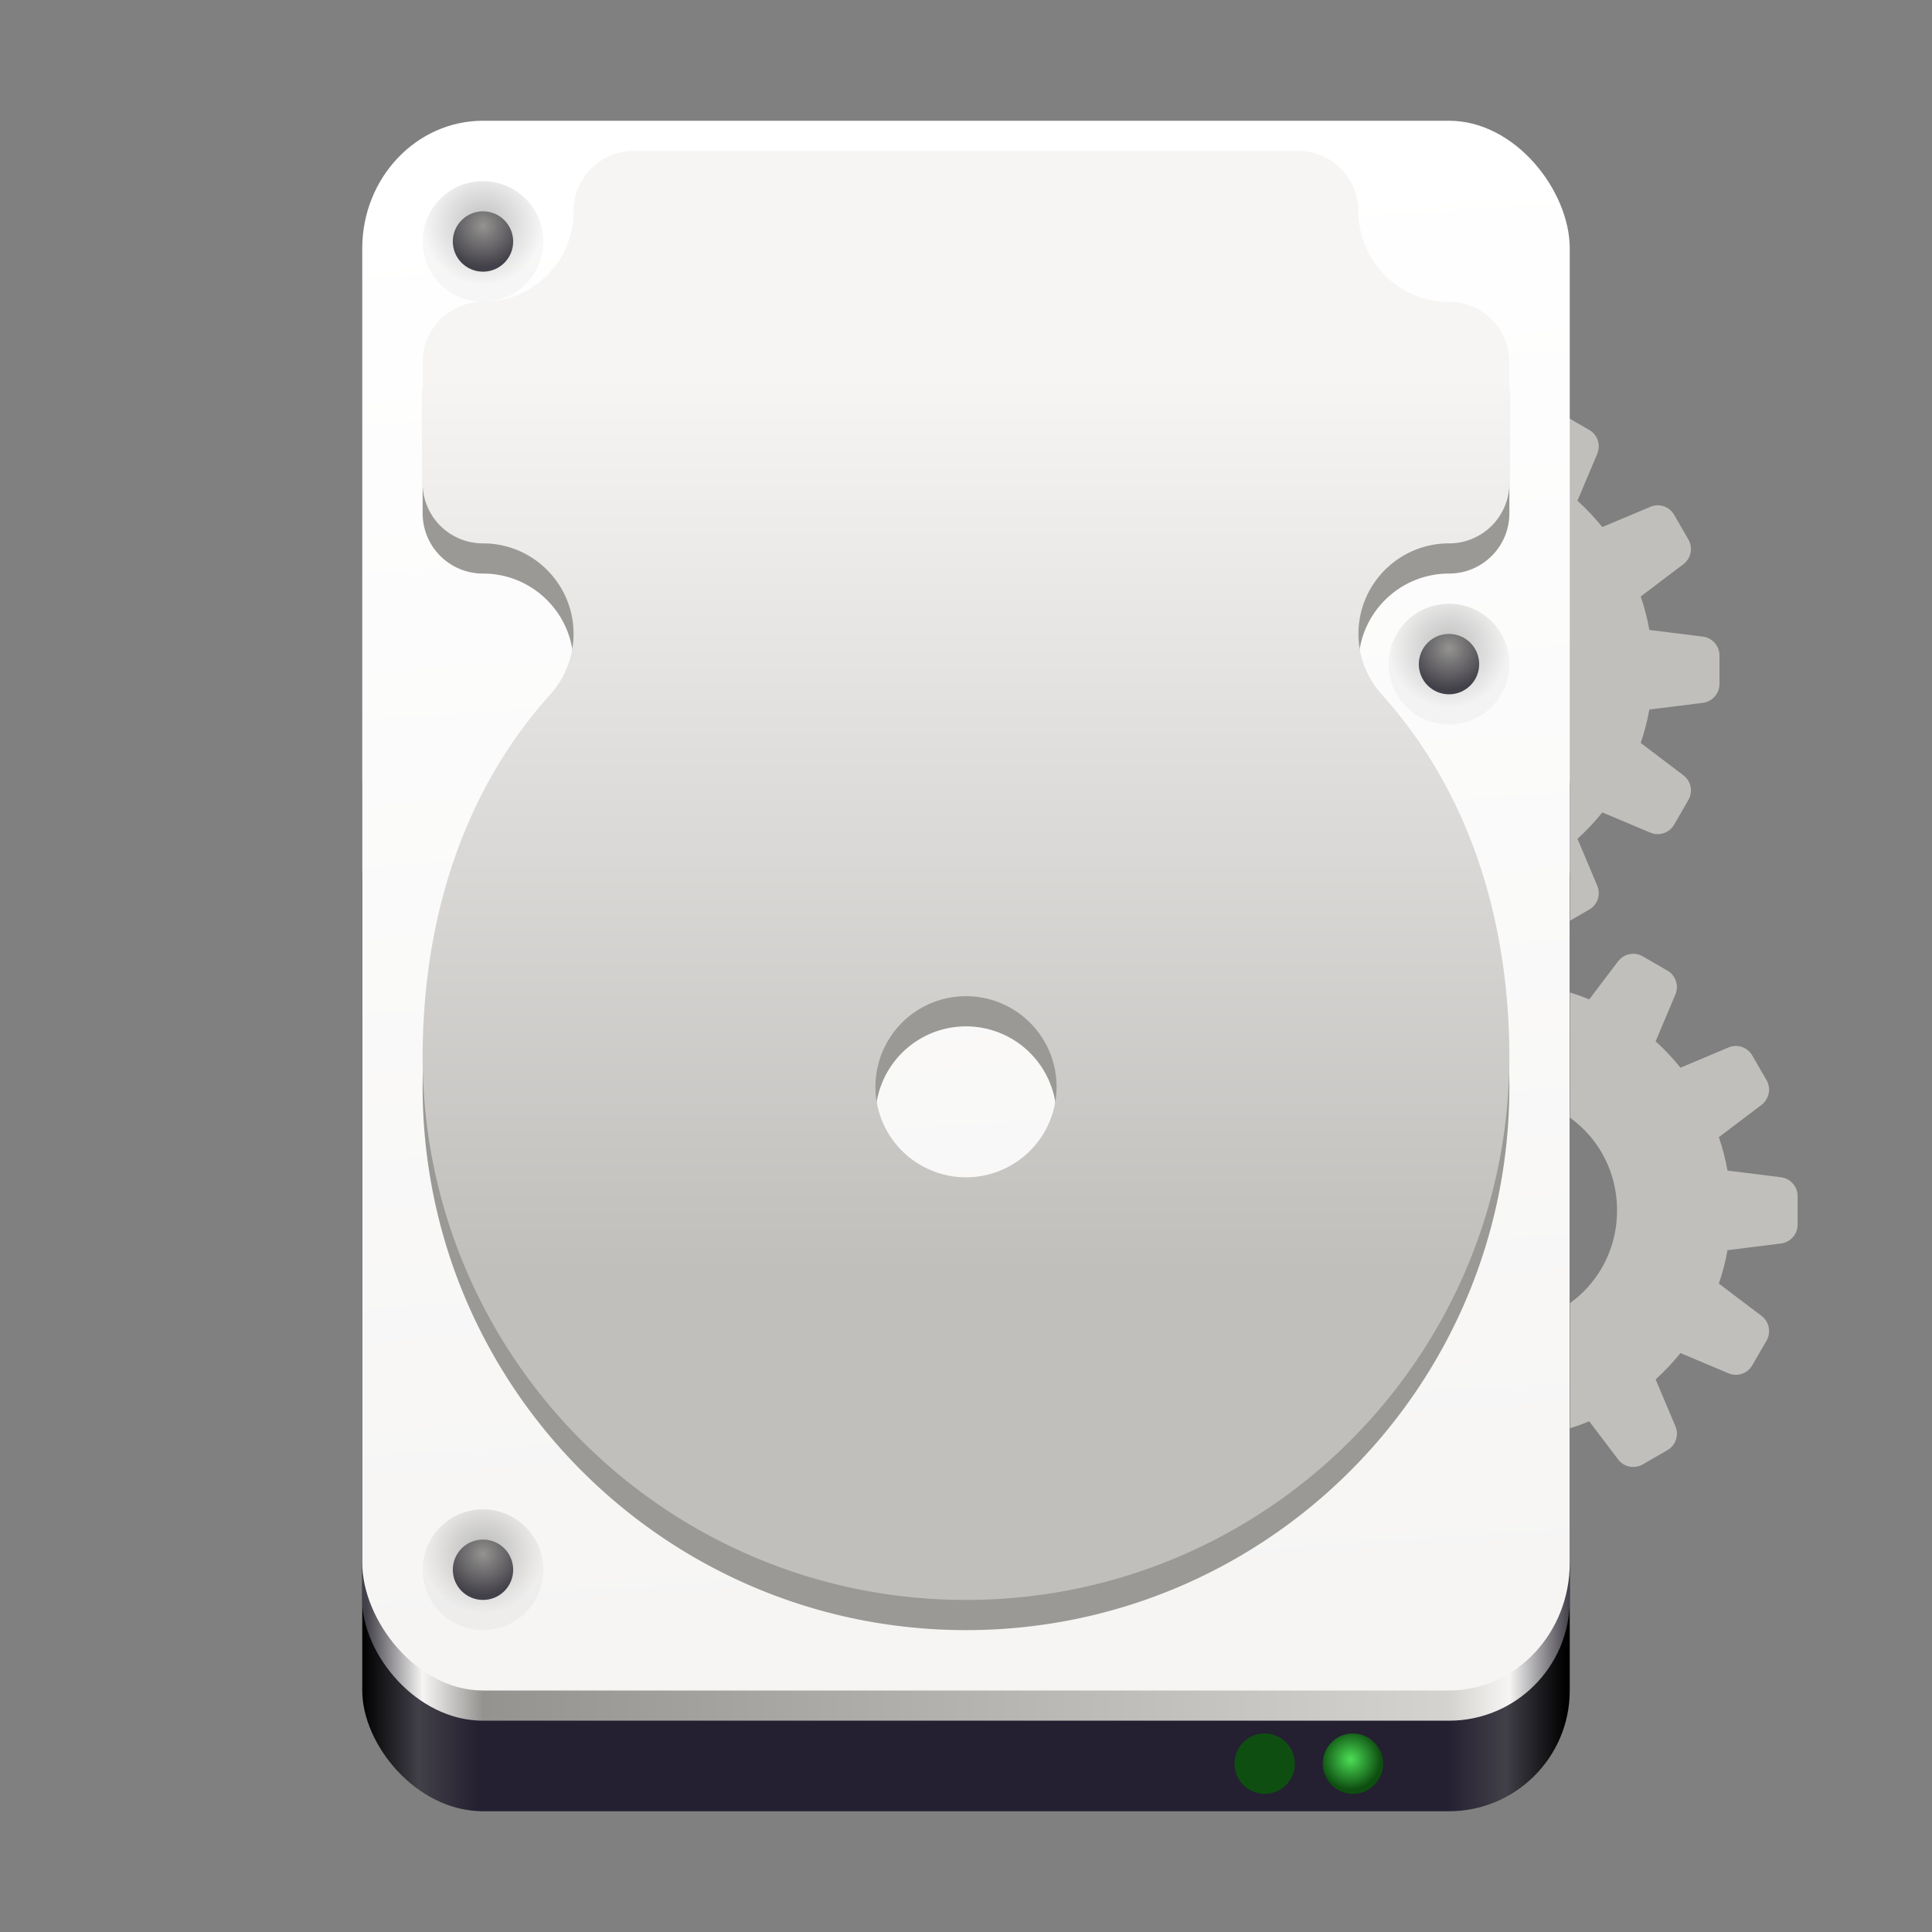 <?xml version="1.0" encoding="UTF-8" standalone="no"?>
<svg
   viewBox="0 0 128 128"
   style="display:inline;enable-background:new"
   version="1.0"
   id="svg11300"
   height="128"
   width="128"
   xmlns:xlink="http://www.w3.org/1999/xlink"
   xmlns="http://www.w3.org/2000/svg"
   xmlns:svg="http://www.w3.org/2000/svg"
   xmlns:rdf="http://www.w3.org/1999/02/22-rdf-syntax-ns#"
   xmlns:cc="http://creativecommons.org/ns#"
   xmlns:dc="http://purl.org/dc/elements/1.1/">
  <rect x="0" y="0" width="128" height="128" fill="#808080" stroke="none"/>
  <title
     id="title4162">Adwaita Icon Template</title>
  <defs
     id="defs3">
    <linearGradient
       id="linearGradient10247">
      <stop
         id="stop10243"
         offset="0"
         style="stop-color:#010101;stop-opacity:1;" />
      <stop
         id="stop10245"
         offset="1"
         style="stop-color:#010101;stop-opacity:0;" />
    </linearGradient>
    <linearGradient
       id="linearGradient10232">
      <stop
         id="stop10228"
         offset="0"
         style="stop-color:#47454b;stop-opacity:1" />
      <stop
         id="stop10230"
         offset="1"
         style="stop-color:#dfdee0;stop-opacity:1" />
    </linearGradient>
    <linearGradient
       id="linearGradient1194">
      <stop
         style="stop-color:#5e5c64;stop-opacity:1"
         offset="0"
         id="stop1190" />
      <stop
         style="stop-color:#77767b;stop-opacity:1"
         offset="1"
         id="stop1192" />
    </linearGradient>
    <linearGradient
       id="linearGradient1188">
      <stop
         id="stop1184"
         offset="0"
         style="stop-color:#c0bfbc;stop-opacity:1" />
      <stop
         id="stop1186"
         offset="1"
         style="stop-color:#f6f5f4;stop-opacity:1" />
    </linearGradient>
    <linearGradient
       id="linearGradient1378">
      <stop
         style="stop-color:#424048;stop-opacity:1"
         offset="0"
         id="stop1366" />
      <stop
         id="stop1368"
         offset="0.047"
         style="stop-color:#f6f5f4;stop-opacity:1" />
      <stop
         style="stop-color:#949390;stop-opacity:1"
         offset="0.097"
         id="stop1370" />
      <stop
         id="stop1372"
         offset="0.9"
         style="stop-color:#d5d3cf;stop-opacity:1" />
      <stop
         style="stop-color:#f6f5f4;stop-opacity:1"
         offset="0.95"
         id="stop1374" />
      <stop
         style="stop-color:#424048;stop-opacity:1"
         offset="1"
         id="stop1376" />
    </linearGradient>
    <linearGradient
       id="linearGradient1364">
      <stop
         id="stop1352"
         offset="0"
         style="stop-color:#000000;stop-opacity:1" />
      <stop
         style="stop-color:#424048;stop-opacity:1"
         offset="0.047"
         id="stop1354" />
      <stop
         id="stop1356"
         offset="0.097"
         style="stop-color:#241f31;stop-opacity:1" />
      <stop
         style="stop-color:#241f31;stop-opacity:1"
         offset="0.9"
         id="stop1358" />
      <stop
         id="stop1360"
         offset="0.95"
         style="stop-color:#424048;stop-opacity:1" />
      <stop
         id="stop1362"
         offset="1"
         style="stop-color:#000000;stop-opacity:1" />
    </linearGradient>
    <linearGradient
       id="linearGradient1235">
      <stop
         style="stop-color:#949390;stop-opacity:1"
         offset="0"
         id="stop1231" />
      <stop
         style="stop-color:#424048;stop-opacity:1"
         offset="1"
         id="stop1233" />
    </linearGradient>
    <linearGradient
       id="linearGradient983">
      <stop
         id="stop979"
         offset="0"
         style="stop-color:#000000;stop-opacity:0.251" />
      <stop
         id="stop981"
         offset="1"
         style="stop-color:#000000;stop-opacity:0.031" />
    </linearGradient>
    <linearGradient
       id="linearGradient1282">
      <stop
         id="stop1278"
         offset="0"
         style="stop-color:#f6f5f4;stop-opacity:1;" />
      <stop
         id="stop1280"
         offset="1"
         style="stop-color:#ffffff;stop-opacity:1" />
    </linearGradient>
    <linearGradient
       id="linearGradient1494">
      <stop
         id="stop1490"
         offset="0"
         style="stop-color:#babdb6;stop-opacity:1;" />
      <stop
         id="stop1492"
         offset="1"
         style="stop-color:#babdb6;stop-opacity:0;" />
    </linearGradient>
    <linearGradient
       gradientUnits="userSpaceOnUse"
       y2="20"
       x2="280"
       y1="172"
       x1="280"
       id="linearGradient1496"
       xlink:href="#linearGradient1494" />
    <linearGradient
       gradientTransform="matrix(0.25,0,0,0.25,-160,53)"
       gradientUnits="userSpaceOnUse"
       y2="59.234"
       x2="318.912"
       y1="113.77"
       x1="301.624"
       id="linearGradient2155"
       xlink:href="#linearGradient1194" />
    <linearGradient
       gradientTransform="matrix(0.25,0,0,0.25,-1e-5,53)"
       y2="-112.155"
       x2="249"
       y1="125"
       x1="249"
       gradientUnits="userSpaceOnUse"
       id="linearGradient1057"
       xlink:href="#linearGradient1188" />
    <linearGradient
       gradientTransform="matrix(0.25,0,0,0.25,-1e-5,53)"
       gradientUnits="userSpaceOnUse"
       y2="-172"
       x2="323"
       y1="217"
       x1="347"
       id="linearGradient1284"
       xlink:href="#linearGradient1282" />
    <linearGradient
       y2="619.964"
       x2="496"
       y1="619.964"
       x1="177"
       gradientTransform="matrix(0.25,0,0,0.243,-20,-80.436)"
       gradientUnits="userSpaceOnUse"
       id="linearGradient1444-3-9"
       xlink:href="#linearGradient1378" />
    <linearGradient
       y2="799.964"
       x2="495"
       y1="799.964"
       x1="176"
       gradientTransform="matrix(0.25,0,0,0.243,-20,-80.436)"
       gradientUnits="userSpaceOnUse"
       id="linearGradient1121"
       xlink:href="#linearGradient1364" />
    <radialGradient
       r="16"
       fy="199.581"
       fx="128"
       cy="199.581"
       cx="128"
       gradientUnits="userSpaceOnUse"
       id="radialGradient1131"
       xlink:href="#linearGradient983" />
    <radialGradient
       r="8"
       fy="200.072"
       fx="127.937"
       cy="200.072"
       cx="127.937"
       gradientTransform="matrix(1.376,0,0,1.376,-47.997,-75.472)"
       gradientUnits="userSpaceOnUse"
       id="radialGradient1133"
       xlink:href="#linearGradient1235" />
    <linearGradient
       y2="70.897"
       x2="328.098"
       y1="125.793"
       x1="298.658"
       gradientTransform="matrix(0.25,0,0,0.25,-160,53)"
       gradientUnits="userSpaceOnUse"
       id="linearGradient9681"
       xlink:href="#linearGradient10232" />
    <radialGradient
       gradientUnits="userSpaceOnUse"
       gradientTransform="matrix(0.598,0.635,-0.115,0.109,-109.291,-13.827)"
       r="36.044"
       fy="221.951"
       fx="62.562"
       cy="221.951"
       cx="62.562"
       id="radialGradient10249"
       xlink:href="#linearGradient10247" />
    <linearGradient
       gradientTransform="matrix(0.692,0,0,0.621,151.715,-66.324)"
       gradientUnits="userSpaceOnUse"
       y2="251.713"
       x2="19.416"
       y1="251.713"
       x1="12"
       id="linearGradient1108"
       xlink:href="#linearGradient1106" />
    <linearGradient
       id="linearGradient1106">
      <stop
         id="stop1102"
         offset="0"
         style="stop-color:#26a269;stop-opacity:1" />
      <stop
         id="stop1104"
         offset="1"
         style="stop-color:#2ec27e;stop-opacity:1" />
    </linearGradient>
    <linearGradient
       gradientTransform="matrix(0.692,0,0,0.621,151.715,-66.324)"
       gradientUnits="userSpaceOnUse"
       y2="264.001"
       x2="116"
       y1="264.001"
       x1="13.916"
       id="linearGradient1098"
       xlink:href="#linearGradient1096" />
    <linearGradient
       id="linearGradient1096">
      <stop
         id="stop1092"
         offset="0"
         style="stop-color:#e5a50a;stop-opacity:1" />
      <stop
         style="stop-color:#f8e45c;stop-opacity:1"
         offset="0.256"
         id="stop1100" />
      <stop
         id="stop1094"
         offset="1"
         style="stop-color:#e5a50a;stop-opacity:1" />
    </linearGradient>
    <radialGradient
       xlink:href="#linearGradient1847"
       id="radialGradient1849"
       cx="-339.933"
       cy="279.02"
       fx="-339.933"
       fy="279.02"
       r="2.053"
       gradientUnits="userSpaceOnUse"
       gradientTransform="matrix(0.924,0.309,-0.309,0.924,489.799,-36.215)" />
    <linearGradient
       id="linearGradient1847">
      <stop
         style="stop-color:#4cde56;stop-opacity:1;"
         offset="0"
         id="stop1843" />
      <stop
         style="stop-color:#0e4f11;stop-opacity:1;"
         offset="1"
         id="stop1845" />
    </linearGradient>
  </defs>
  <path
     d="m 119.096,79.246 c 0,-0.637 -0.473,-1.172 -1.102,-1.25 l -3.543,-0.441 c -0.133,-0.762 -0.328,-1.5 -0.574,-2.215 l 2.832,-2.141 c 0.242,-0.188 0.41,-0.457 0.473,-0.758 0.019,-0.098 0.027,-0.199 0.023,-0.301 -0.008,-0.203 -0.066,-0.402 -0.168,-0.578 l -0.945,-1.633 c -0.316,-0.551 -0.992,-0.781 -1.578,-0.531 l -3.18,1.34 c -0.5,-0.625 -1.051,-1.211 -1.645,-1.746 l 1.312,-3.109 c 0.078,-0.188 0.109,-0.391 0.094,-0.594 -0.008,-0.102 -0.031,-0.199 -0.062,-0.297 -0.098,-0.289 -0.297,-0.535 -0.562,-0.688 l -1.637,-0.945 c -0.551,-0.316 -1.25,-0.176 -1.633,0.332 l -1.91,2.523 c -0.809,-0.336 -1.645,-0.598 -2.512,-0.789 l -0.379,-3.023 c -0.078,-0.629 -0.613,-1.102 -1.25,-1.102 h -1.887 c -0.637,0 -1.172,0.473 -1.25,1.102 l -0.352,2.805 c -0.969,0.121 -1.91,0.34 -2.816,0.641 l -1.633,-2.156 C 92.83,63.184 92.131,63.043 91.58,63.359 l -1.637,0.945 c -0.551,0.316 -0.777,0.992 -0.531,1.578 l 0.984,2.336 c -0.82,0.629 -1.574,1.344 -2.25,2.129 l -2.246,-0.949 c -0.586,-0.25 -1.266,-0.02 -1.582,0.531 L 83.377,71.562 c -0.316,0.551 -0.176,1.25 0.328,1.633 l 1.848,1.398 c -0.402,0.992 -0.699,2.039 -0.879,3.121 l -2.254,0.281 c -0.629,0.078 -1.102,0.617 -1.102,1.25 v 1.891 c 0,0.633 0.473,1.168 1.102,1.25 l 2.254,0.281 c 0.18,1.082 0.477,2.125 0.879,3.117 l -1.848,1.398 c -0.504,0.383 -0.648,1.086 -0.328,1.637 l 0.941,1.633 c 0.316,0.551 0.996,0.777 1.582,0.531 l 2.246,-0.949 c 0.676,0.781 1.43,1.496 2.25,2.129 l -0.984,2.332 c -0.246,0.586 -0.02,1.262 0.531,1.582 l 1.637,0.945 c 0.551,0.316 1.25,0.176 1.633,-0.332 l 1.633,-2.156 c 0.906,0.301 1.848,0.516 2.816,0.641 l 0.352,2.801 c 0.078,0.629 0.613,1.105 1.25,1.105 h 1.887 c 0.637,0 1.172,-0.477 1.25,-1.105 l 0.379,-3.02 c 0.867,-0.191 1.703,-0.457 2.512,-0.789 l 1.91,2.523 c 0.383,0.508 1.082,0.648 1.633,0.332 l 1.637,-0.945 c 0.266,-0.156 0.465,-0.398 0.562,-0.691 0.031,-0.098 0.055,-0.195 0.062,-0.297 0.016,-0.203 -0.016,-0.406 -0.094,-0.594 l -1.312,-3.105 c 0.594,-0.539 1.145,-1.125 1.645,-1.746 l 3.18,1.34 c 0.586,0.246 1.262,0.02 1.578,-0.531 l 0.945,-1.633 c 0.102,-0.18 0.16,-0.375 0.168,-0.578 0.004,-0.102 -0.004,-0.203 -0.023,-0.305 -0.062,-0.301 -0.23,-0.566 -0.473,-0.754 l -2.832,-2.141 c 0.246,-0.719 0.441,-1.457 0.574,-2.215 l 3.543,-0.441 c 0.629,-0.082 1.102,-0.617 1.102,-1.25 z m -5.176,-35.82 c 0,-0.633 -0.473,-1.172 -1.102,-1.25 l -3.543,-0.441 c -0.137,-0.758 -0.328,-1.5 -0.574,-2.215 l 2.828,-2.141 c 0.246,-0.188 0.414,-0.453 0.477,-0.754 0.019,-0.102 0.027,-0.203 0.023,-0.305 -0.008,-0.203 -0.066,-0.398 -0.168,-0.574 l -0.945,-1.637 c -0.316,-0.551 -0.992,-0.781 -1.578,-0.531 l -3.18,1.34 c -0.504,-0.621 -1.055,-1.211 -1.648,-1.746 l 1.312,-3.105 c 0.078,-0.188 0.113,-0.395 0.094,-0.594 -0.008,-0.102 -0.027,-0.203 -0.059,-0.297 -0.098,-0.293 -0.301,-0.539 -0.566,-0.691 l -1.633,-0.945 c -0.551,-0.316 -1.254,-0.176 -1.637,0.332 l -1.91,2.523 C 99.307,30.059 98.467,29.797 97.6,29.605 l -0.375,-3.02 c -0.078,-0.633 -0.617,-1.105 -1.25,-1.105 h -1.891 c -0.633,0 -1.172,0.473 -1.25,1.105 l -0.348,2.801 c -0.969,0.121 -1.914,0.34 -2.816,0.641 l -1.633,-2.156 c -0.383,-0.508 -1.086,-0.648 -1.637,-0.332 l -1.633,0.945 c -0.551,0.316 -0.777,0.996 -0.531,1.582 l 0.984,2.332 c -0.82,0.629 -1.574,1.344 -2.25,2.129 l -2.246,-0.949 c -0.586,-0.25 -1.266,-0.023 -1.582,0.531 l -0.945,1.637 c -0.316,0.547 -0.176,1.246 0.332,1.633 l 1.848,1.398 c -0.402,0.992 -0.699,2.035 -0.879,3.117 l -2.254,0.281 c -0.633,0.078 -1.105,0.613 -1.105,1.25 v 1.891 c 0,0.633 0.473,1.168 1.105,1.25 l 2.254,0.281 c 0.18,1.082 0.477,2.125 0.879,3.117 l -1.848,1.398 C 78.021,51.746 77.881,52.449 78.197,53 l 0.945,1.633 c 0.316,0.551 0.996,0.777 1.582,0.531 l 2.246,-0.949 c 0.676,0.781 1.43,1.496 2.25,2.129 l -0.984,2.336 c -0.246,0.582 -0.02,1.262 0.531,1.578 l 1.633,0.945 c 0.551,0.316 1.254,0.176 1.637,-0.332 l 1.633,-2.156 c 0.902,0.301 1.848,0.516 2.816,0.641 l 0.348,2.805 c 0.082,0.629 0.617,1.102 1.25,1.102 h 1.891 c 0.633,0 1.168,-0.473 1.25,-1.102 l 0.375,-3.023 c 0.867,-0.191 1.707,-0.457 2.512,-0.789 l 1.91,2.523 c 0.383,0.508 1.086,0.648 1.637,0.332 l 1.633,-0.945 c 0.266,-0.152 0.469,-0.398 0.566,-0.688 0.031,-0.098 0.051,-0.199 0.059,-0.297 0.019,-0.203 -0.016,-0.406 -0.094,-0.594 l -1.312,-3.109 c 0.594,-0.539 1.145,-1.121 1.648,-1.746 l 3.18,1.34 c 0.582,0.246 1.262,0.02 1.578,-0.531 L 111.861,53 c 0.102,-0.18 0.16,-0.375 0.168,-0.578 0.004,-0.102 -0.004,-0.203 -0.023,-0.301 -0.062,-0.305 -0.23,-0.57 -0.477,-0.758 l -2.828,-2.141 c 0.246,-0.715 0.438,-1.457 0.574,-2.215 l 3.543,-0.441 c 0.629,-0.082 1.102,-0.617 1.102,-1.25 z m -6.785,36.766 c 0,4.215 -3.34,7.555 -7.559,7.555 -4.219,0 -7.555,-3.34 -7.555,-7.555 0,-4.219 3.336,-7.555 7.555,-7.555 4.219,0 7.559,3.336 7.559,7.555 z m -5.18,-35.82 c 0,4.219 -3.336,7.555 -7.555,7.555 -4.219,0 -7.555,-3.336 -7.555,-7.555 0,-4.219 3.336,-7.555 7.555,-7.555 4.219,0 7.555,3.336 7.555,7.555 z m 0,0"
     fill="#f6f5f4"
     id="path856"
     style="fill:#c0bfbc;fill-opacity:1" />
  <circle
     r="0"
     cy="0"
     cx="32.5"
     id="path907"
     style="opacity:0.05;fill:#ac1d2e;fill-opacity:1;stroke:none;stroke-width:0.011px;stroke-linecap:butt;stroke-linejoin:miter;stroke-miterlimit:4;stroke-dasharray:none;stroke-dashoffset:0;stroke-opacity:1;marker:none;marker-start:none;marker-mid:none;marker-end:none;paint-order:normal" />
  <rect
     ry="8"
     rx="8"
     y="50"
     x="24"
     height="70"
     width="80"
     id="rect1480-3-7-1-2"
     style="display:inline;fill:url(#linearGradient1121);fill-opacity:1;stroke:none;stroke-width:0.011px;stroke-linecap:butt;stroke-linejoin:miter;stroke-miterlimit:4;stroke-dasharray:none;stroke-dashoffset:0;stroke-opacity:1;marker:none;marker-start:none;marker-mid:none;marker-end:none;paint-order:normal;enable-background:new" />
  <rect
     ry="8"
     rx="8"
     y="44"
     x="24"
     height="70"
     width="80"
     id="rect1480-3-7-1"
     style="display:inline;fill:url(#linearGradient1444-3-9);fill-opacity:1;stroke:none;stroke-width:0.011px;stroke-linecap:butt;stroke-linejoin:miter;stroke-miterlimit:4;stroke-dasharray:none;stroke-dashoffset:0;stroke-opacity:1;marker:none;marker-start:none;marker-mid:none;marker-end:none;paint-order:normal;enable-background:new" />
  <rect
     ry="8.457"
     rx="8"
     y="8"
     x="24"
     height="104"
     width="80"
     id="rect1480-6-7"
     style="display:inline;fill:url(#linearGradient1284);fill-opacity:1;stroke:none;stroke-width:0.012px;stroke-linecap:butt;stroke-linejoin:miter;stroke-miterlimit:4;stroke-dasharray:none;stroke-dashoffset:0;stroke-opacity:1;marker:none;marker-start:none;marker-mid:none;marker-end:none;paint-order:normal;enable-background:new" />
  <g
     transform="matrix(0.25,0,0,0.25,-1e-5,53)"
     id="g1036"
     style="display:inline;enable-background:new">
    <circle
       style="display:inline;opacity:1;fill:url(#radialGradient1131);fill-opacity:1;stroke:none;stroke-width:0.045px;stroke-linecap:butt;stroke-linejoin:miter;stroke-miterlimit:4;stroke-dasharray:none;stroke-dashoffset:0;stroke-opacity:1;marker:none;marker-start:none;marker-mid:none;marker-end:none;paint-order:normal;enable-background:new"
       id="path1137-3"
       cx="128"
       cy="204"
       r="16" />
    <circle
       style="opacity:1;fill:url(#radialGradient1133);fill-opacity:1;stroke:none;stroke-width:0.045px;stroke-linecap:butt;stroke-linejoin:miter;stroke-miterlimit:4;stroke-dasharray:none;stroke-dashoffset:0;stroke-opacity:1;marker:none;marker-start:none;marker-mid:none;marker-end:none;paint-order:normal"
       id="path1137"
       cx="128"
       cy="204"
       r="8" />
  </g>
  <path
     id="path905"
     d="m 42,12 c -2.216,0 -4,1.784 -4,4 0,3.314 -2.686,6 -6,6 -2.216,0 -4,1.784 -4,4 v 8 c 0,2.216 1.784,4 4,4 3.314,0 6,2.686 6,6 -0.003,1.477 -0.55,2.901 -1.538,4 -5.922,6.593 -8.448,15.138 -8.462,24 0,19.882 16.118,36 36,36 19.882,0 36,-16.118 36,-36 -0.016,-8.863 -2.539,-17.408 -8.463,-24 -0.987,-1.099 -1.534,-2.523 -1.537,-4 0,-3.314 2.686,-6 6,-6 2.216,0 4,-1.784 4,-4 v -8 c 0,-2.216 -1.784,-4 -4,-4 -3.314,0 -6,-2.686 -6,-6 0,-2.216 -1.784,-4 -4,-4 z m 22,56 a 6,6 0 0 1 6,6 6,6 0 0 1 -6,6 6,6 0 0 1 -6,-6 6,6 0 0 1 6,-6 z"
     style="display:inline;fill:#9a9996;fill-opacity:1;stroke:none;stroke-width:0.011px;stroke-linecap:butt;stroke-linejoin:miter;stroke-miterlimit:4;stroke-dasharray:none;stroke-dashoffset:0;stroke-opacity:1;marker:none;marker-start:none;marker-mid:none;marker-end:none;paint-order:normal;enable-background:new" />
  <path
     id="path905-2"
     d="m 42,10 c -2.216,0 -4,1.784 -4,4 0,3.314 -2.686,6 -6,6 -2.216,0 -4,1.784 -4,4 v 8 c 0,2.216 1.784,4 4,4 3.314,0 6,2.686 6,6 -0.003,1.477 -0.55,2.901 -1.538,4 -5.922,6.593 -8.448,15.138 -8.462,24 0,19.882 16.118,36 36,36 19.882,0 36,-16.118 36,-36 -0.016,-8.863 -2.539,-17.408 -8.463,-24 -0.987,-1.099 -1.534,-2.523 -1.537,-4 0,-3.314 2.686,-6 6,-6 2.216,0 4,-1.784 4,-4 v -8 c 0,-2.216 -1.784,-4 -4,-4 -3.314,0 -6,-2.686 -6,-6 0,-2.216 -1.784,-4 -4,-4 z m 22,56 a 6,6 0 0 1 6,6 6,6 0 0 1 -6,6 6,6 0 0 1 -6,-6 6,6 0 0 1 6,-6 z"
     style="display:inline;fill:url(#linearGradient1057);fill-opacity:1;stroke:none;stroke-width:0.012px;stroke-linecap:butt;stroke-linejoin:miter;stroke-miterlimit:4;stroke-dasharray:none;stroke-dashoffset:0;stroke-opacity:1;marker:none;marker-start:none;marker-mid:none;marker-end:none;paint-order:normal;enable-background:new" />
  <use
     height="100%"
     width="100%"
     transform="translate(64)"
     id="use1038"
     xlink:href="#g1036"
     y="0"
     x="0"
     style="display:inline;enable-background:new" />
  <use
     height="100%"
     width="100%"
     transform="translate(64,-60)"
     id="use1038-9"
     xlink:href="#g1036"
     y="0"
     x="0"
     style="display:inline;enable-background:new" />
  <use
     height="100%"
     width="100%"
     transform="translate(64,-88)"
     id="use1038-7"
     xlink:href="#g1036"
     y="0"
     x="0"
     style="display:inline;enable-background:new" />
  <use
     height="100%"
     width="100%"
     transform="translate(0,-88)"
     id="use1038-2"
     xlink:href="#g1036"
     y="0"
     x="0"
     style="display:inline;enable-background:new" />
  <use
     height="100%"
     width="100%"
     transform="translate(0,-60)"
     id="use1038-3"
     xlink:href="#g1036"
     y="0"
     x="0"
     style="display:inline;enable-background:new" />
  <g
     style="fill:url(#linearGradient1496);fill-opacity:1"
     id="g1480"
     transform="translate(0,-172)" />
  <circle
     style="display:inline;fill:url(#radialGradient1849);fill-opacity:1;stroke-width:0.782;stroke-opacity:0;enable-background:new;stop-color:#000000"
     id="circle1796-2"
     cx="89.634"
     cy="116.846"
     r="2" />
  <circle
     style="display:inline;fill:#0e4f11;fill-opacity:1;stroke-width:0.782;stroke-opacity:0;enable-background:new;stop-color:#000000"
     id="circle14355"
     cx="83.788"
     cy="116.846"
     r="2" />
</svg>
